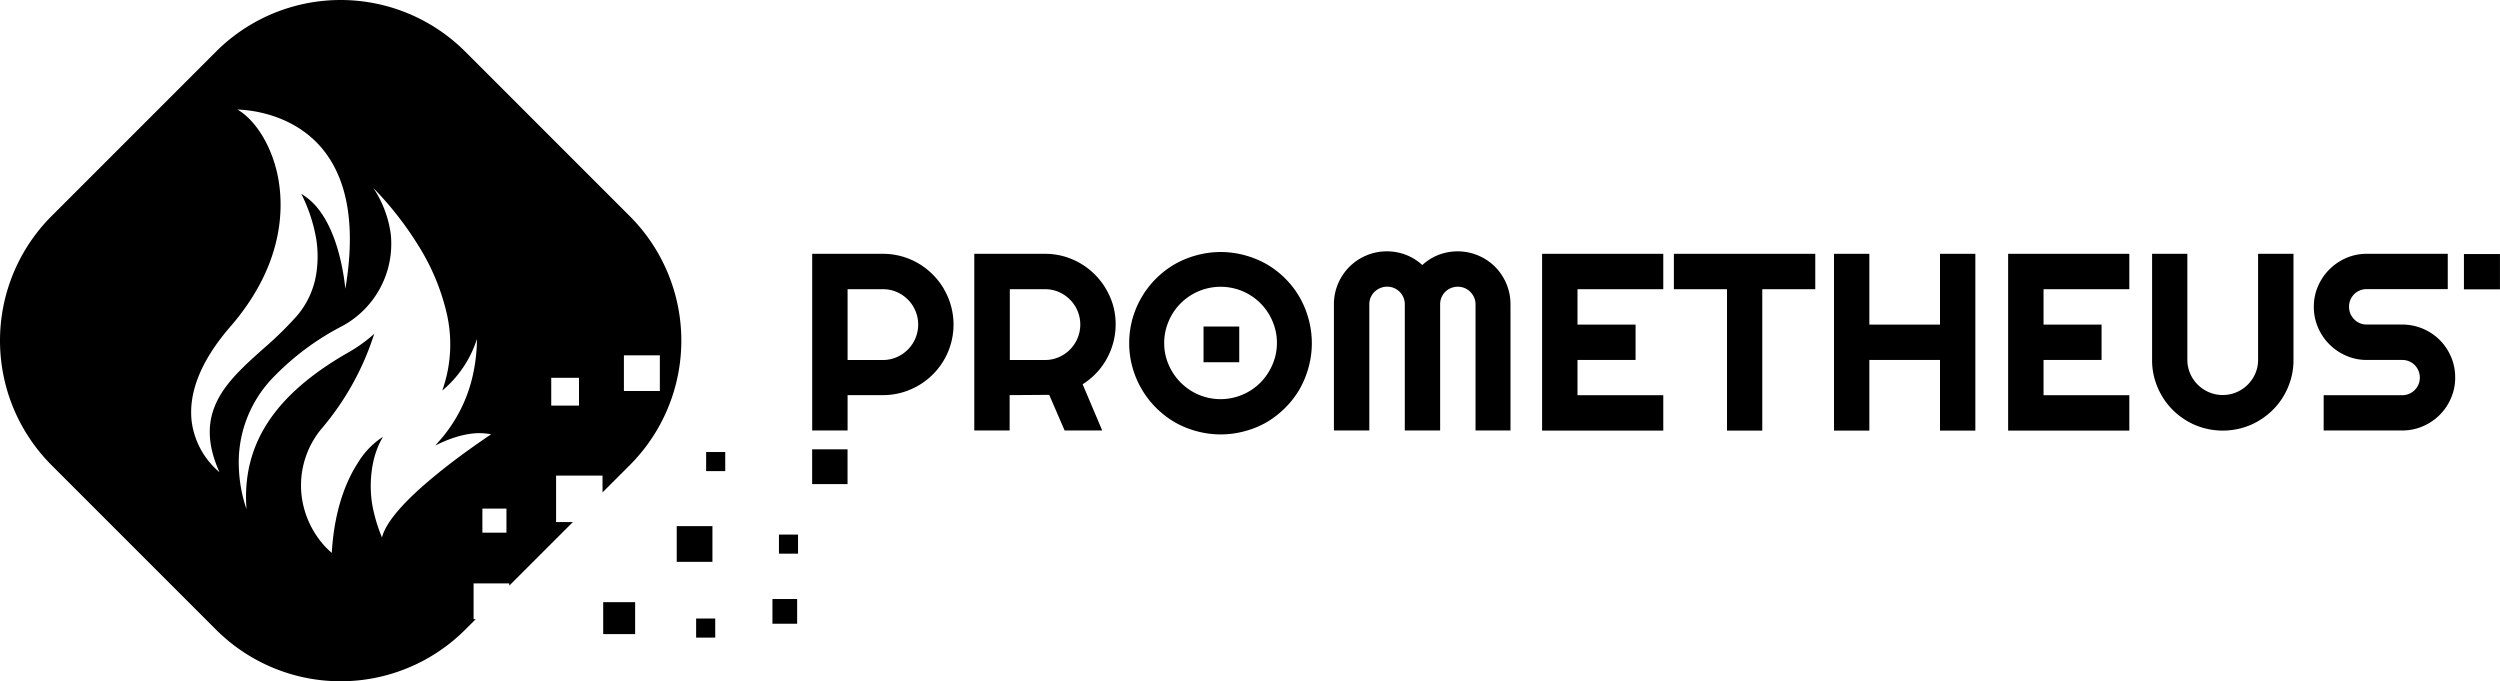 <svg id="Calque_1" data-name="Calque 1" xmlns="http://www.w3.org/2000/svg" viewBox="0 0 556.61 151.69"><path d="M161.89,72.26,125.28,35.65a39.23,39.23,0,0,0-55.48,0L33.19,72.26a39.23,39.23,0,0,0,0,55.48L69.8,164.35a39.23,39.23,0,0,0,55.48,0l2.35-2.35h-.49v-7.95h7.94v.5l14.17-14.16h-3.74V130.05h10.34v3.74l6-6A39.21,39.21,0,0,0,161.89,72.26Zm-97.48,46c-.87-6.59,2-13.82,8.68-21.5C85.31,82.61,84.86,69.61,83.5,63.13s-4.84-12.19-8.93-14.58c2.88.08,12.44,1,18.87,8.7,5.75,6.93,7.48,17.43,5.15,31.22a51.29,51.29,0,0,0-1.31-7.38c-1.13-4.45-3.4-10.35-7.73-13.26l-.78-.54a36,36,0,0,1,3.31,9.91A24.81,24.81,0,0,1,92,85.77a18.84,18.84,0,0,1-4.25,8.78,81,81,0,0,1-7.57,7.38c-8,7.17-15.64,14-9.61,27.37A17.82,17.82,0,0,1,64.41,118.25Zm55.05,11.08c-7.59,6.11-11.86,11-12.71,14.49a35.17,35.17,0,0,1-2.11-7c-.76-4-.64-10.56,2.34-15.42l-.68.45a18.07,18.07,0,0,0-5,5.48c-2.3,3.57-5.15,9.91-5.73,19.91a17.19,17.19,0,0,1-2.81-3,20.26,20.26,0,0,1-3.92-9.82,19.74,19.74,0,0,1,4.6-15,61,61,0,0,0,11.34-20.22l.24-.72-.58.5a33.24,33.24,0,0,1-5.36,3.74c-16.38,9.4-23.57,20.49-22.5,34.79a31.93,31.93,0,0,1-1.68-8.81A27.16,27.16,0,0,1,82.71,108,58.85,58.85,0,0,1,98,96.7a20.81,20.81,0,0,0,10.72-20.24A24.24,24.24,0,0,0,104.81,66,74.64,74.64,0,0,1,114.89,78.9a49.47,49.47,0,0,1,6.18,14.65,30.62,30.62,0,0,1-.66,16.85l-.24.71.57-.48a24.83,24.83,0,0,0,7.15-11,37.21,37.21,0,0,1-.65,6.76,32.83,32.83,0,0,1-7.92,16.16l-.7.82s5-2.77,9.75-2.77a14.68,14.68,0,0,1,2.68.25C129.58,121.85,124.53,125.24,119.46,129.33Zm15,13.42H129.1v-5.36h5.36Zm16.15-28.3h-6.18v-6.18h6.18Zm10-3.25v-7.94h8v7.94Z" transform="translate(-21.7 -24.16)"/><rect x="150.67" y="117.14" width="7.95" height="7.95"/><rect x="134.3" y="134.07" width="7.11" height="7.11"/><rect x="154.99" y="137.71" width="4.25" height="4.25"/><rect x="171.98" y="133.37" width="5.5" height="5.5"/><path d="M231.85,88.49a15.63,15.63,0,0,0-2.47-3.2,15.66,15.66,0,0,0-6.93-4.06,15.49,15.49,0,0,0-4.17-.56H202.53V120h7.88v-7.87h7.87a15.38,15.38,0,0,0,6.11-1.24,15.72,15.72,0,0,0,8.38-8.38,15.68,15.68,0,0,0-.92-14Zm-6.34,11a7.95,7.95,0,0,1-4.18,4.2,7.63,7.63,0,0,1-3.05.62h-7.87V88.55h7.87a7.62,7.62,0,0,1,3.05.61,8,8,0,0,1,2.49,1.69,7.87,7.87,0,0,1,1.69,8.63Z" transform="translate(-21.7 -24.16)"/><path d="M267.94,88.49a15.84,15.84,0,0,0-9.4-7.26,15.6,15.6,0,0,0-4.17-.56H238.62V120h7.87v-7.87l8.81-.06,3.43,7.93h8.37l-4.36-10.29a15.5,15.5,0,0,0,3.07-2.52,15.3,15.3,0,0,0,2.32-3.19,15.79,15.79,0,0,0,1.45-3.65,15.28,15.28,0,0,0,.51-4,15.6,15.6,0,0,0-.56-4.17A16.28,16.28,0,0,0,267.94,88.49Zm-6.34,11a7.93,7.93,0,0,1-1.69,2.51,7.83,7.83,0,0,1-2.5,1.69,7.58,7.58,0,0,1-3,.62h-7.88V88.55h7.88a7.57,7.57,0,0,1,3,.61,7.92,7.92,0,0,1,4.19,4.2,7.86,7.86,0,0,1,0,6.12Z" transform="translate(-21.7 -24.16)"/><path d="M311,90.25a20.12,20.12,0,0,0-3.19-4.12A20.36,20.36,0,0,0,303.74,83a20.57,20.57,0,0,0-4.86-2,20.34,20.34,0,0,0-10.8,0,20.93,20.93,0,0,0-4.86,2,20.43,20.43,0,0,0-7.32,7.3,20.11,20.11,0,0,0-2.79,10.26,19.65,19.65,0,0,0,.73,5.39,20.5,20.5,0,0,0,5.25,9,21,21,0,0,0,4.13,3.2,20.51,20.51,0,0,0,4.86,2,20.34,20.34,0,0,0,10.8,0,20.17,20.17,0,0,0,4.86-2,20.83,20.83,0,0,0,4.11-3.2,19.91,19.91,0,0,0,3.19-4.13,20.9,20.9,0,0,0,2-4.86,20,20,0,0,0,.73-5.39,20.24,20.24,0,0,0-.73-5.41A20.65,20.65,0,0,0,311,90.25Zm-6,15.1a12.93,12.93,0,0,1-2.68,4,12.54,12.54,0,0,1-4,2.69,12.5,12.5,0,0,1-9.75,0,12.68,12.68,0,0,1-6.67-6.66,11.94,11.94,0,0,1-1-4.84,12.15,12.15,0,0,1,1-4.87,12.38,12.38,0,0,1,2.69-4,12.74,12.74,0,0,1,4-2.68,12.62,12.62,0,0,1,9.75,0A12.52,12.52,0,0,1,305,95.64a12.15,12.15,0,0,1,1,4.87A11.94,11.94,0,0,1,305,105.35Z" transform="translate(-21.7 -24.16)"/><path d="M354.57,83.56A11.84,11.84,0,0,0,342,80.9a11.49,11.49,0,0,0-3.63,2.27,11.47,11.47,0,0,0-3.65-2.27,11.71,11.71,0,0,0-4.23-.78,11.58,11.58,0,0,0-4.59.92,11.72,11.72,0,0,0-3.76,2.52,11.86,11.86,0,0,0-2.53,3.76,11.66,11.66,0,0,0-.92,4.6V120h7.88V91.92a4,4,0,0,1,.3-1.54A4,4,0,0,1,329,88.3a3.92,3.92,0,0,1,5.16,2.08,3.78,3.78,0,0,1,.31,1.54V120h7.87V91.92a3.83,3.83,0,0,1,1.14-2.78,3.82,3.82,0,0,1,1.25-.84,4,4,0,0,1,1.54-.3,3.87,3.87,0,0,1,1.53.3,3.72,3.72,0,0,1,1.25.84,4,4,0,0,1,.85,1.24,3.79,3.79,0,0,1,.32,1.54V120H358V91.92a11.66,11.66,0,0,0-.92-4.6A12,12,0,0,0,354.57,83.56Z" transform="translate(-21.7 -24.16)"/><polygon points="343.34 95.87 370.32 95.87 370.32 87.99 351.22 87.99 351.22 80.14 364.15 80.14 364.15 72.27 351.22 72.27 351.22 64.39 370.32 64.39 370.32 56.51 343.34 56.51 343.34 95.87"/><polygon points="372.68 64.39 384.51 64.39 384.51 95.87 392.36 95.87 392.36 64.39 404.16 64.39 404.16 56.51 372.68 56.51 372.68 64.39"/><polygon points="431.93 72.27 416.2 72.27 416.2 56.51 408.33 56.51 408.33 95.87 416.2 95.87 416.2 80.14 431.93 80.14 431.93 95.87 439.8 95.87 439.8 56.51 431.93 56.51 431.93 72.27"/><polygon points="447.1 95.87 474.08 95.87 474.08 87.99 454.98 87.99 454.98 80.14 467.9 80.14 467.9 72.27 454.98 72.27 454.98 64.39 474.08 64.39 474.08 56.51 447.1 56.51 447.1 95.87"/><path d="M524.45,104.3a7.57,7.57,0,0,1-.61,3,8.17,8.17,0,0,1-1.69,2.5,8,8,0,0,1-2.51,1.69,7.86,7.86,0,0,1-6.12,0,7.93,7.93,0,0,1-2.51-1.69,7.83,7.83,0,0,1-1.69-2.5,7.58,7.58,0,0,1-.62-3V80.67h-7.85V104.3a15.23,15.23,0,0,0,1.24,6.13,15.67,15.67,0,0,0,3.36,5,16,16,0,0,0,5,3.37,15.92,15.92,0,0,0,12.27,0,16.18,16.18,0,0,0,5-3.37,15.53,15.53,0,0,0,3.37-5,15.23,15.23,0,0,0,1.24-6.13V80.67h-7.88Z" transform="translate(-21.7 -24.16)"/><path d="M564.89,99.86a11.8,11.8,0,0,0-8.36-3.44h-7.87a4,4,0,0,1-1.54-.3,3.82,3.82,0,0,1-1.25-.84A4.09,4.09,0,0,1,545,94a4,4,0,0,1-.3-1.55,4,4,0,0,1,.3-1.54,4.29,4.29,0,0,1,.84-1.25,3.92,3.92,0,0,1,2.79-1.13h18.05V80.67H548.66a11.41,11.41,0,0,0-4.59.93,12,12,0,0,0-6.28,6.29,11.33,11.33,0,0,0-.93,4.58,11.5,11.5,0,0,0,.93,4.6,11.92,11.92,0,0,0,6.28,6.29,11.25,11.25,0,0,0,4.59.94h7.87a4,4,0,0,1,1.54.3,3.82,3.82,0,0,1,1.25.84,4,4,0,0,1,.84,4.32,4.1,4.1,0,0,1-.84,1.25,4,4,0,0,1-1.25.83,3.78,3.78,0,0,1-1.54.31H539.05V120h17.48a11.5,11.5,0,0,0,4.6-.93,11.94,11.94,0,0,0,3.76-2.54,11.79,11.79,0,0,0,2.52-3.75,11.32,11.32,0,0,0,.92-4.58,11.49,11.49,0,0,0-.92-4.6A11.94,11.94,0,0,0,564.89,99.86Z" transform="translate(-21.7 -24.16)"/><rect x="267.96" y="72.7" width="7.95" height="7.95"/><rect x="548.58" y="56.56" width="8.02" height="7.86"/><rect x="180.82" y="100.04" width="7.88" height="7.74"/><rect x="173.43" y="119.02" width="4.25" height="4.25"/><rect x="157.22" y="100.64" width="4.25" height="4.25"/></svg>